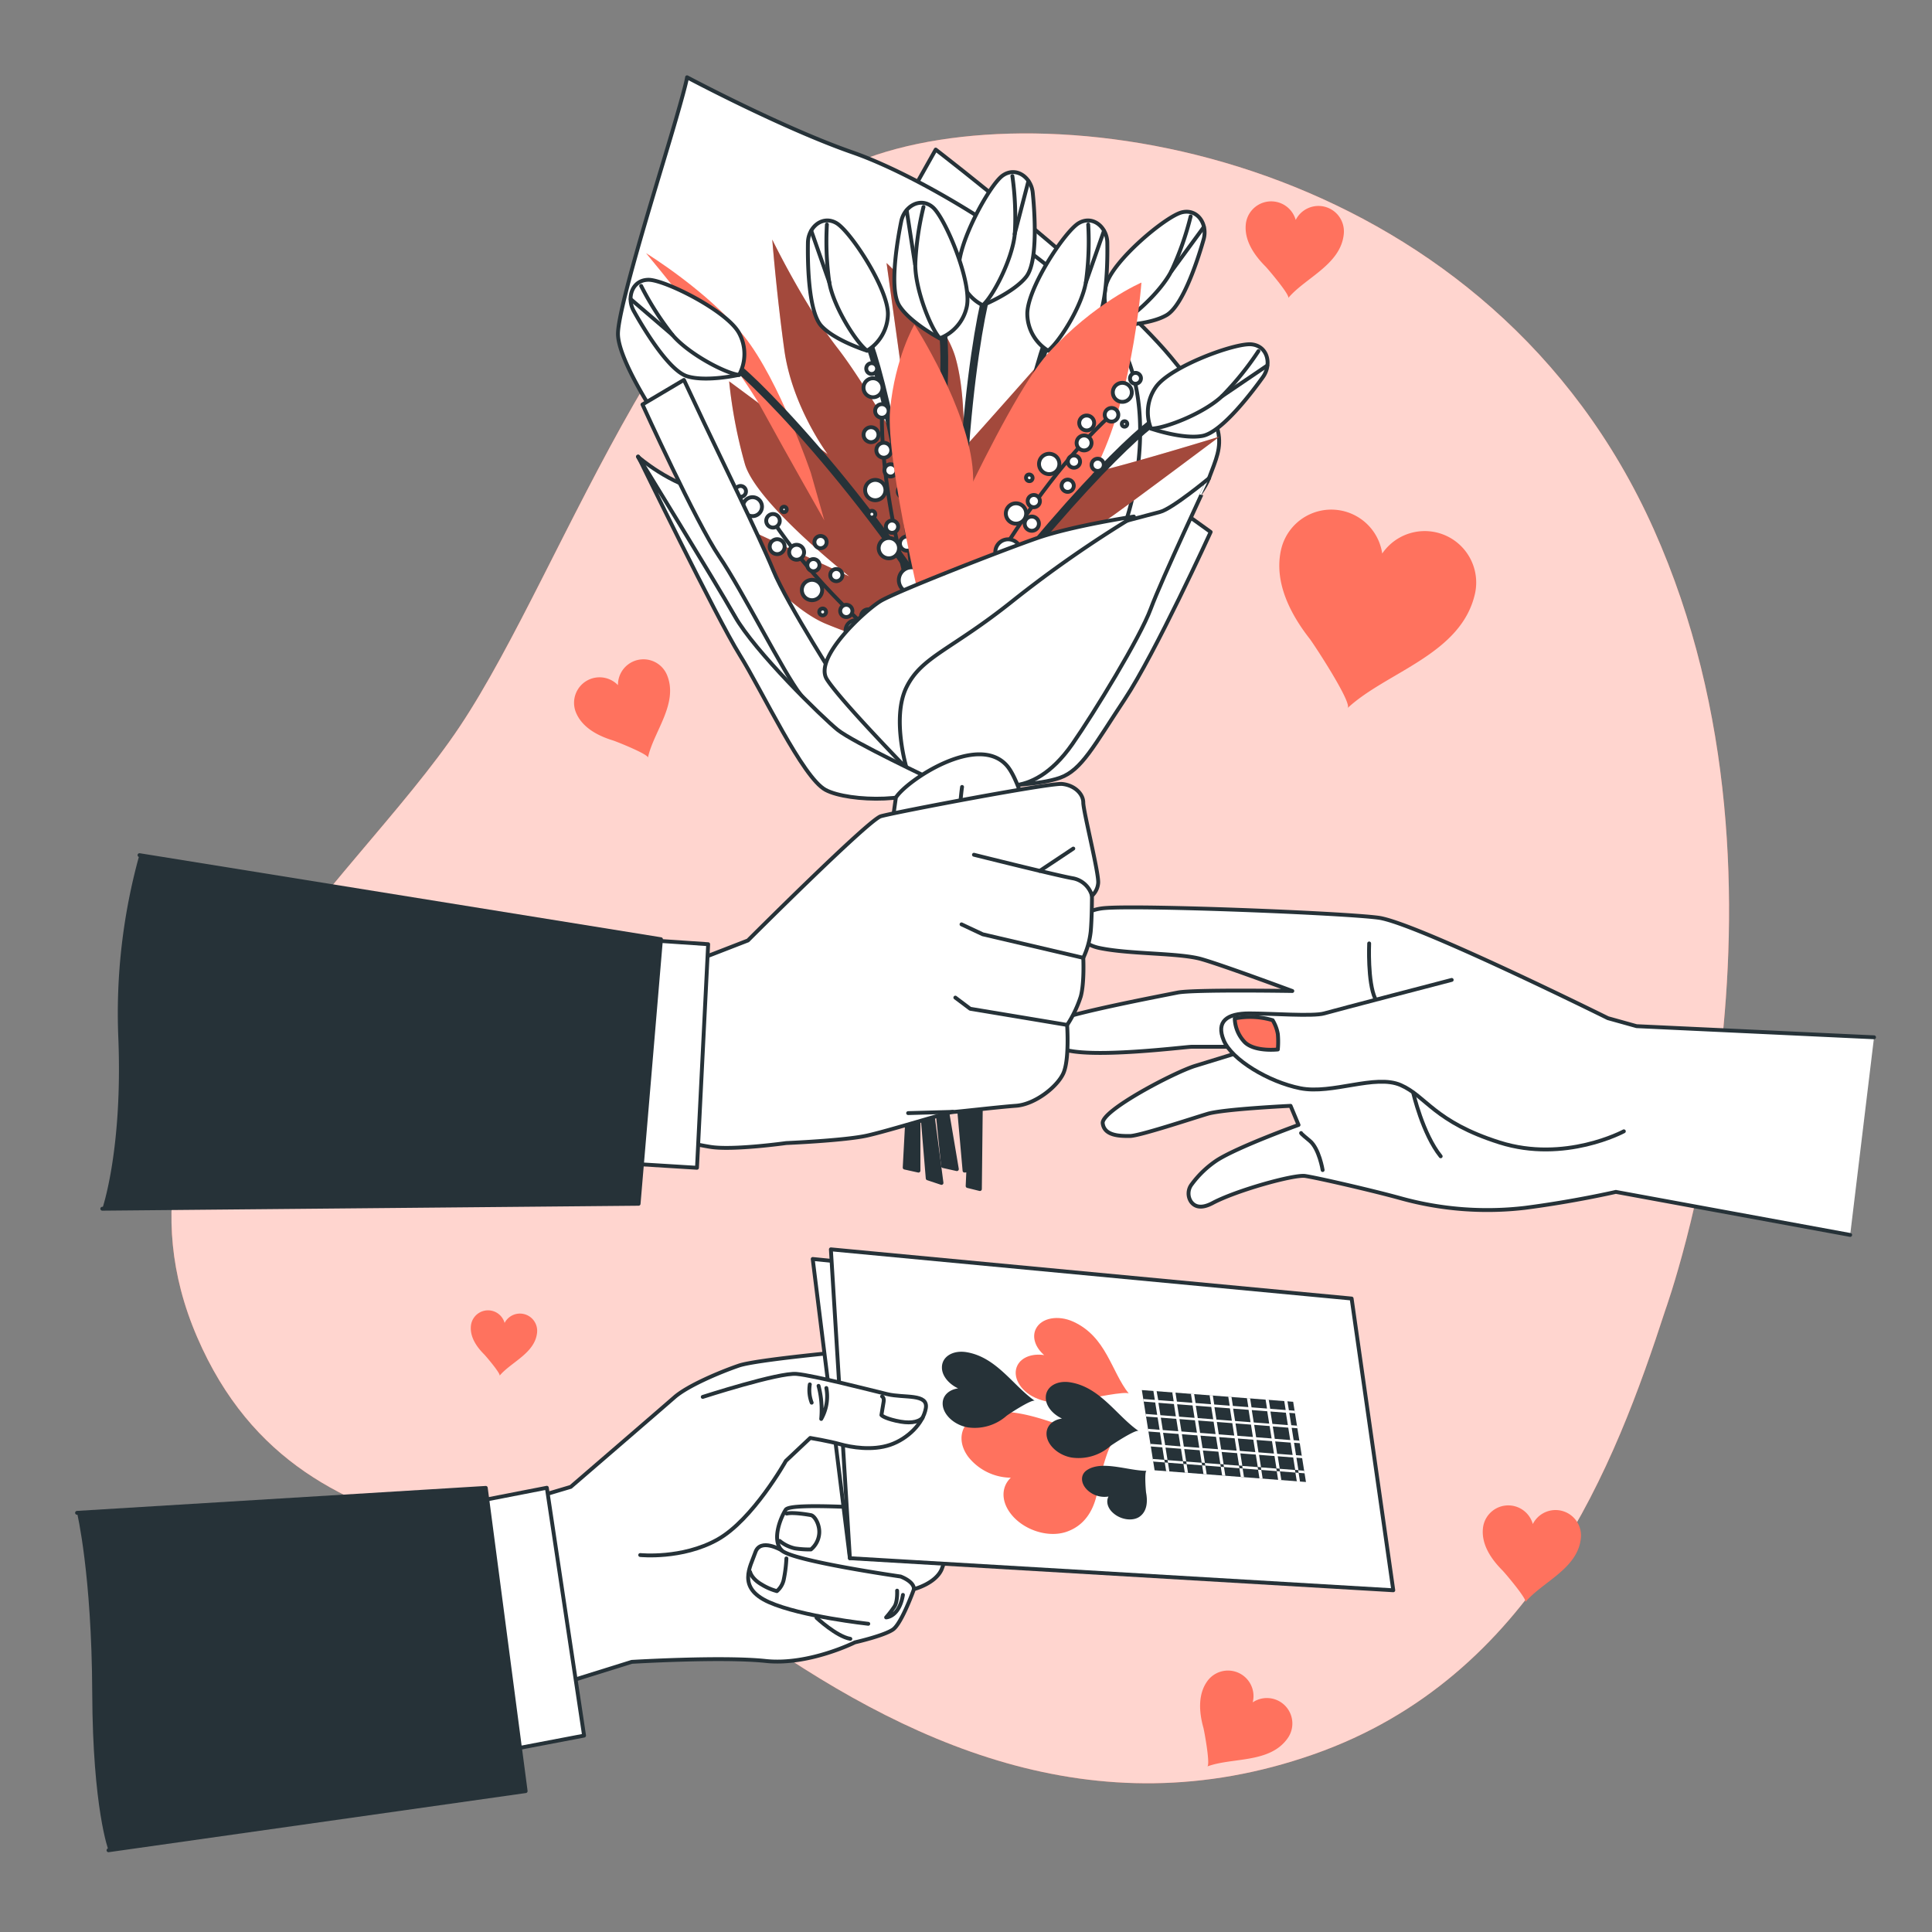 <svg xmlns="http://www.w3.org/2000/svg" viewBox="0 0 500 500"><rect x="0" y="0" width="500" height="500" fill="#808080" stroke="none"/><g id="freepik--background-simple--inject-2"><path d="M431,339s39-108-3-202S279,23,227,40,147,146,119,188,23,281,51,346s99,45,141,75,91,53,148,33S418,379,431,339Z" style="fill:#FF725E"></path><path d="M431,339s39-108-3-202S279,23,227,40,147,146,119,188,23,281,51,346s99,45,141,75,91,53,148,33S418,379,431,339Z" style="fill:#fff;opacity:0.7"></path></g><g id="freepik--Hearts--inject-2"><path d="M381.72,153.66a13.32,13.32,0,0,0-24-10.41,13.33,13.33,0,0,0-26.18-1c-1.9,8.38,2.4,16.67,7.43,23.09,1,1.29,11.11,16.68,9.78,17.91C358.85,173.86,378.15,169.41,381.72,153.66Z" style="fill:#FF725E"></path><path d="M172.63,174.71a6.6,6.6,0,0,0-12.7,2.61,6.6,6.6,0,0,0-10.88,7.05c1.61,3.94,5.71,6.07,9.57,7.25.78.23,9.25,3.6,9.06,4.47C169.1,189.4,175.66,182.11,172.63,174.71Z" style="fill:#FF725E"></path><path d="M333.2,449.92a6.59,6.59,0,0,0-9-9.35,6.6,6.6,0,0,0-11.77-5.46c-2.47,3.47-2.09,8.07-1,12,.22.78,1.88,9.74,1,10.05C318.89,454.76,328.56,456.42,333.2,449.92Z" style="fill:#FF725E"></path><path d="M347.77,60.55a6.59,6.59,0,0,0-12.44-3.63,6.6,6.6,0,0,0-12.92,1.14c-.41,4.23,2.21,8,5.08,10.88.57.57,6.48,7.51,5.9,8.19C337.79,71.88,347,68.5,347.77,60.55Z" style="fill:#FF725E"></path><path d="M409.13,398.05a6.59,6.59,0,0,0-12.44-3.63,6.59,6.59,0,0,0-12.91,1.14c-.42,4.23,2.2,8,5.07,10.88.57.57,6.48,7.5,5.91,8.19C399.15,409.38,408.35,406,409.13,398.05Z" style="fill:#FF725E"></path><path d="M139,344.83a4.46,4.46,0,0,0-8.41-2.45,4.45,4.45,0,0,0-8.72.77c-.28,2.86,1.49,5.43,3.42,7.35.39.38,4.39,5.07,4,5.53C132.27,352.48,138.49,350.2,139,344.83Z" style="fill:#FF725E"></path></g><g id="freepik--Hand--inject-2"><path d="M478.82,319.6l-60.64-11.14s-10.72,2.48-23.51,4.13a83.82,83.82,0,0,1-32.17-2.48c-7.43-2.06-21.86-5.36-24.75-5.77s-17.74,3.71-23.92,7c-3.1,1.65-4.73.86-5.6-.35a3.84,3.84,0,0,1,.17-4.47,25.87,25.87,0,0,1,6.66-6.32c5.7-3.56,21-9.07,21-9.07L334,286.19s-17.33.83-21.45,2.06S294.85,294,292.38,294s-6.6,0-7-3.3,18.56-13.2,23.92-14.85l16.09-4.95H308.46c-1.65,0-27.22,3.3-33.82.41s-5.36-4.95-1.65-7,27.64-6.6,31.76-7.43,29.7-.41,29.7-.41-17.74-6.6-23.51-8.25-18.56-1.23-26.4-2.88-7.84-9.49,1.24-10.32,61.46,1.24,70.94,2.48,59.4,26,59.4,26l7.42,2.07L485,268.45" style="fill:#fff;stroke:#263238;stroke-linecap:round;stroke-linejoin:round"></path><path d="M375.7,253.6s-30.11,7.84-33,8.67-13.61,0-19.39,0-8.66,2.06-6.6,7,11.55,10.72,19.8,12.37,19.39-3.71,26-.82,8.66,9.49,25.57,14.85,32.17-2.89,32.17-2.89" style="fill:#fff;stroke:#263238;stroke-linecap:round;stroke-linejoin:round"></path><path d="M319.55,263.57a9.27,9.27,0,0,0,2.68,6.24c2.67,2.46,8.47,1.79,8.47,1.79a21.81,21.81,0,0,0,0-4,10.29,10.29,0,0,0-1.34-3.57A20.59,20.59,0,0,0,319.55,263.57Z" style="fill:#FF725E;stroke:#263238;stroke-linecap:round;stroke-linejoin:round"></path><path d="M336.72,293.23s-.22,0,2.23,2,3.35,7.58,3.35,7.58" style="fill:none;stroke:#263238;stroke-linecap:round;stroke-linejoin:round"></path><path d="M354.34,244.16s-.44,10,1.56,14.28" style="fill:none;stroke:#263238;stroke-linecap:round;stroke-linejoin:round"></path><path d="M365.72,282.75s2.45,10.7,7.13,16.5" style="fill:none;stroke:#263238;stroke-linecap:round;stroke-linejoin:round"></path></g><g id="freepik--Card--inject-2"><path d="M220.47,349.63s-24.67,2.22-29.26,3.79-13.17,5.13-16.68,8.21-26.82,23.17-26.82,23.17l-15.06,4.49,5.2,48.8,25.64-8s23.54-1.42,34.66-.23,23.1-4.82,23.1-4.82,7.62-1.73,9.88-3.35,5.4-10.42,5.4-10.42,5.56-1.41,7.17-5.13A56.24,56.24,0,0,0,247.05,392a23.18,23.18,0,0,0-.65-6.1s2.2-21.28-.23-28.67S220.47,349.63,220.47,349.63Z" style="fill:#fff;stroke:#263238;stroke-linecap:round;stroke-linejoin:round"></path><path d="M247.05,392A30.85,30.85,0,0,0,236,390.49c-6,.33-31.31-1.88-32.66.23s-3.62,7.72-1.08,10.47S233.07,408,233.07,408s3.46,1.24,3.46,3.24" style="fill:none;stroke:#263238;stroke-linecap:round;stroke-linejoin:round"></path><path d="M202.24,401.19s-5.45-3.24-6.75.54-4.85,9.18,3.52,12.91,25.7,5.6,25.7,5.6" style="fill:none;stroke:#263238;stroke-linecap:round;stroke-linejoin:round"></path><path d="M211.32,418.68s5.18,4.86,8.75,5.45" style="fill:none;stroke:#263238;stroke-linecap:round;stroke-linejoin:round"></path><path d="M194.12,406.81s.35,1.75,3,3.26a14.8,14.8,0,0,0,3.94,1.71,5.39,5.39,0,0,0,1.75-2.88,34.77,34.77,0,0,0,.71-5.58" style="fill:none;stroke:#263238;stroke-linecap:round;stroke-linejoin:round"></path><path d="M201.79,398.8a9.44,9.44,0,0,0,3.9,1.91,23.88,23.88,0,0,0,4.18.28,5.9,5.9,0,0,0,2.09-3.67c.41-2.46-1.06-5-2.09-5.2s-4.73-.79-6.27-.41" style="fill:none;stroke:#263238;stroke-linecap:round;stroke-linejoin:round"></path><path d="M232.17,411.66s.17,2.78-.68,4.11a27.59,27.59,0,0,1-2.16,2.81s3.39-.07,4.35-5.82" style="fill:none;stroke:#263238;stroke-linecap:round;stroke-linejoin:round"></path><polygon points="238.55 328.65 210.33 325.82 219.95 403.26 238.55 328.65" style="fill:#fff;stroke:#263238;stroke-linecap:round;stroke-linejoin:round"></polygon><polygon points="215.03 323.33 219.95 403.26 360.58 411.56 349.8 336.06 215.03 323.33" style="fill:#fff;stroke:#263238;stroke-linecap:round;stroke-linejoin:round"></polygon><path d="M253.5,366.25c-4.81,1.65-6.11,6.49-2.9,10.8a14.24,14.24,0,0,0,11,5.38c-2.39,2.25-2.6,5.86-.13,9.17,3.21,4.32,9.71,6.48,14.53,4.83,5.61-1.93,7.64-7.06,8.25-11.92.13-1,2.7-11.61,4.12-11.34C277.46,371.16,264.05,362.63,253.5,366.25Z" style="fill:#FF725E"></path><path d="M277.77,342.05c-3.93-1.79-8.26-1-9.68,1.84-1.09,2.15-.14,4.85,2.14,6.81-3-.47-5.83.5-6.92,2.66-1.42,2.81.62,6.55,4.55,8.35,4.59,2.1,9.55,1.54,13.52.38.79-.23,10.17-2.17,10.77-1.41C287.55,354.91,286.39,346,277.77,342.05Z" style="fill:#FF725E"></path><path d="M277,357.75c-3.56-.59-6.4,1.19-6.35,4,0,2.14,1.78,4.24,4.19,5.37-2.38.33-4.05,1.87-4,4,.05,2.78,3,5.51,6.54,6.1a12.48,12.48,0,0,0,10-3c.49-.39,6.57-4.38,7.3-3.88C289.05,366.47,284.76,359,277,357.75Z" style="fill:#263238"></path><path d="M250.12,349.94c-3.56-.58-6.4,1.2-6.35,4,0,2.13,1.78,4.24,4.19,5.37-2.38.33-4.05,1.87-4,4,.05,2.78,3,5.51,6.54,6.1a12.47,12.47,0,0,0,10-3c.49-.4,6.57-4.38,7.3-3.88C262.22,358.66,257.93,351.23,250.12,349.94Z" style="fill:#263238"></path><path d="M281.28,380.48c-1.78,1.19-1.65,3.56.29,5.29a6.43,6.43,0,0,0,5.31,1.53c-.68,1.26-.26,3,1.22,4.28,1.94,1.73,4.95,2.16,6.73,1,2.07-1.39,2.21-4,1.78-6.28-.08-.47-.49-5.65.14-5.65C291.94,380.64,285.17,377.85,281.28,380.48Z" style="fill:#263238"></path><polygon points="334.67 362.78 337.98 383.54 298.81 380.51 295.51 359.75 334.67 362.78" style="fill:#263238"></polygon><polygon points="330.78 382.99 331.61 383.05 331.25 380.79 330.42 380.73 330.78 382.99" style="fill:#fff"></polygon><polygon points="316.29 381.86 317.12 381.93 316.76 379.67 315.93 379.6 316.29 381.86" style="fill:#fff"></polygon><polygon points="311.46 381.49 312.29 381.55 311.93 379.29 311.1 379.23 311.46 381.49" style="fill:#fff"></polygon><polygon points="306.63 381.11 307.46 381.18 307.1 378.92 306.27 378.86 306.63 381.11" style="fill:#fff"></polygon><polygon points="301.8 380.74 302.63 380.81 302.27 378.55 301.44 378.48 301.8 380.74" style="fill:#fff"></polygon><polygon points="325.95 382.61 326.78 382.68 326.42 380.42 325.59 380.35 325.95 382.61" style="fill:#fff"></polygon><polygon points="337.62 381.29 337.51 380.62 335.98 380.5 336.08 381.17 337.62 381.29" style="fill:#fff"></polygon><polygon points="335.61 383.36 336.44 383.43 336.08 381.17 335.25 381.1 335.61 383.36" style="fill:#fff"></polygon><polygon points="321.12 382.24 321.95 382.3 321.59 380.04 320.76 379.98 321.12 382.24" style="fill:#fff"></polygon><polygon points="311.82 378.63 311.93 379.29 315.93 379.6 315.82 378.94 311.82 378.63" style="fill:#fff"></polygon><polygon points="298.35 377.58 298.45 378.25 301.44 378.48 301.33 377.81 298.35 377.58" style="fill:#fff"></polygon><polygon points="321.49 379.38 321.59 380.04 325.59 380.35 325.48 379.68 321.49 379.38" style="fill:#fff"></polygon><polygon points="326.32 379.75 326.42 380.42 330.42 380.73 330.31 380.06 326.32 379.75" style="fill:#fff"></polygon><polygon points="316.65 379 316.76 379.67 320.76 379.98 320.65 379.31 316.65 379" style="fill:#fff"></polygon><polygon points="331.15 380.12 331.25 380.79 335.25 381.1 335.14 380.43 331.15 380.12" style="fill:#fff"></polygon><path d="M299.33,360l-.84-.06.38,2.35-3-.23.1.66,3,.24.51,3.2-3-.23.11.67,3,.23.51,3.2-3-.23.1.67,3,.23.5,3.2-3-.23.11.67,3,.23.51,3.2.83.07-.51-3.21,4,.31.51,3.21.83.06-.5-3.2,4,.31.51,3.2.84.07-.51-3.21,4,.31.51,3.21.84.06-.51-3.2,4,.31.51,3.2.84.06-.51-3.2,4,.31.51,3.2.84.07-.51-3.2,4,.31.51,3.2.84.06-.51-3.2,4,.31.51,3.2.84.07-.51-3.21,1.53.12-.11-.66-1.53-.12-.51-3.21,1.54.12-.11-.67-1.53-.11-.51-3.21,1.53.12-.11-.67-1.53-.12-.51-3.2,1.53.12-.1-.67-1.53-.12-.38-2.35-.83-.06.37,2.35-4-.31-.37-2.35-.83-.07.37,2.35-4-.31-.37-2.35-.83-.06.37,2.35-4-.31-.37-2.35-.83-.07.37,2.36-4-.31-.37-2.36-.83-.06.37,2.35-4-.31-.37-2.35-.83-.06.37,2.35-4-.31-.37-2.35-.83-.07.37,2.35-4-.31Zm1.09,6.89,4,.31.51,3.2-4-.3Zm23.83,5-4-.31-.5-3.2,4,.31Zm.33-3.14,4,.31.51,3.21-4-.31Zm-5.16,2.77-4-.31-.5-3.21,4,.31Zm-4.83-.38-4-.31-.51-3.2,4,.31Zm-4.83-.37-4-.31-.51-3.2,4,.31ZM301.55,374,301,370.8l4,.31.51,3.21Zm4.83.37-.51-3.2,4,.31.51,3.2Zm4.83.38-.51-3.21,4,.31.51,3.2Zm4.83.37-.51-3.2,4,.31.51,3.2Zm4.83.37-.51-3.2,4,.31.51,3.2Zm4.83.38-.51-3.21,4,.31.51,3.21Zm8.83.68-4-.31-.51-3.2,4,.31Zm-.62-3.87-4-.31-.51-3.2,4,.31Zm-1.12-7.07.51,3.2-4-.31-.51-3.2Zm-4.83-.38.51,3.2-4-.3-.51-3.21Zm-4.83-.37.51,3.2-4-.31-.51-3.2Zm-4.83-.38.51,3.21-4-.31-.51-3.21Zm-4.83-.37.51,3.2-4-.31-.51-3.2Zm-4.83-.38.51,3.21-4-.31-.51-3.21Zm-4.83-.37.5,3.2-4-.31-.51-3.2Z" style="fill:#fff"></path><polygon points="307 378.25 307.1 378.92 311.1 379.23 310.99 378.56 307 378.25" style="fill:#fff"></polygon><polygon points="302.16 377.88 302.27 378.55 306.27 378.86 306.16 378.19 302.16 377.88" style="fill:#fff"></polygon><path d="M181.87,361.52s19.71-6.38,24.29-5.95,19,4.15,23.44,5.23,10.69-.22,10,3.67-4.64,7.88-9.23,9.45-10.09.65-12.95-.16-7.73-1.62-7.73-1.62l-6.31,5.94s-8.52,15.23-17.7,20.36-20,4-20,4" style="fill:#fff;stroke:#263238;stroke-linecap:round;stroke-linejoin:round"></path><path d="M228.28,361.39s.58.31.41,1.34l-.58,3.49s.51.72,3.77,1.47,5.61.51,6.88-.75" style="fill:none;stroke:#263238;stroke-linecap:round;stroke-linejoin:round"></path><path d="M211.84,358.66a24.13,24.13,0,0,1,.79,5.41,26.34,26.34,0,0,1-.1,3.15,11.82,11.82,0,0,0,1.33-8" style="fill:none;stroke:#263238;stroke-linecap:round;stroke-linejoin:round"></path><path d="M209.58,358.28a9.06,9.06,0,0,0,.48,4.73" style="fill:none;stroke:#263238;stroke-linecap:round;stroke-linejoin:round"></path><polygon points="141.52 385.03 151.16 449.17 127.45 453.69 116.91 389.82 141.52 385.03" style="fill:#fff;stroke:#263238;stroke-linecap:round;stroke-linejoin:round"></polygon><path d="M28.08,478.85l108-15.31-10.32-78.48L19.94,391.52s3.8,15.79,3.93,46.61C24,468.13,28.08,478.85,28.08,478.85Z" style="fill:#263238"></path><polyline points="28.08 478.85 136.04 463.54 125.72 385.06 19.94 391.52" style="fill:none;stroke:#263238;stroke-linecap:round;stroke-linejoin:round"></polyline></g><g id="freepik--Flowers--inject-2"><path d="M165.09,118.19s8.35,7.35,17.89,9.14,19.67,3.57,19.67,3.57l44.7,70.34s-19.07,4.17-28.61-1.19-28.61-40.54-28.61-40.54Z" style="fill:#fff;stroke:#263238;stroke-linecap:round;stroke-linejoin:round"></path><path d="M235,51.43l7.16-12.72s44.9,34.57,60.8,53.65,13.51,21.85,9.93,31.39-30.2,31.39-30.2,31.39,4-8.74,0-29-9.14-39.73-27-54.44S235,51.43,235,51.43Z" style="fill:#fff;stroke:#263238;stroke-linecap:round;stroke-linejoin:round"></path><path d="M169.07,106.66s-9.14-13.91-9.14-20.26,9.14-35.77,13.51-50.47S177.81,20,177.81,20s24.64,13.12,42.92,19.48,52.45,27,66.36,44.9,6,47.69,3.18,53.25-35.76,29.4-42.92,33.78-20.66,13.11-20.66,13.11a77.87,77.87,0,0,1-15.9-12.32C204,165.08,169.07,106.66,169.07,106.66Z" style="fill:#fff;stroke:#263238;stroke-linecap:round;stroke-linejoin:round"></path><path d="M240.14,169.55a150,150,0,0,1-26.51-8.15c-13.26-5.61-28.85-28.5-28.85-28.5l35,16.26s-24-18.87-27-29.07a125.49,125.49,0,0,1-4.08-21.41l25.5,18.86s-9.18-12.23-11.22-27S199.86,62,199.86,62,208,78.79,216.69,90s20.39,33.14,20.39,33.14l-7.64-55.07s14.78,13.77,17.84,24.48,1.53,24,3.06,22.43,21-23.59,21-23.59-6.16,29.2-8.71,34.81S258,135.9,258,135.9s12.24-10.71,23.46-13.26S315.61,113,315.61,113s-20.4,15.3-27.53,20.4-36.72,22.44-36.72,22.44l30.89-15.43S262.07,168.53,240.14,169.55Z" style="fill:#FF725E"></path><path d="M240.14,169.55a150,150,0,0,1-26.51-8.15c-13.26-5.61-28.85-28.5-28.85-28.5l35,16.26s-24-18.87-27-29.07a125.49,125.49,0,0,1-4.08-21.41l25.5,18.86s-9.18-12.23-11.22-27S199.86,62,199.86,62,208,78.79,216.69,90s20.39,33.14,20.39,33.14l-7.64-55.07s14.78,13.77,17.84,24.48,1.53,24,3.06,22.43,21-23.59,21-23.59-6.16,29.2-8.71,34.81S258,135.9,258,135.9s12.24-10.71,23.46-13.26S315.61,113,315.61,113s-20.4,15.3-27.53,20.4-36.72,22.44-36.72,22.44l30.89-15.43S262.07,168.53,240.14,169.55Z" style="opacity:0.36"></path><path d="M290,81.18c-1-1-35.91,40-43.08,92.21" style="fill:none;stroke:#263238;stroke-linecap:round;stroke-linejoin:round;stroke-width:2px"></path><path d="M288.72,84.24a11.33,11.33,0,0,1-2.46-10.48c1.68-6.31,15.54-17.85,19.65-18.82s6.67,3.17,5.59,7-5.09,17-9.6,19.62S288.72,84.24,288.72,84.24Z" style="fill:#fff;stroke:#263238;stroke-linecap:round;stroke-linejoin:round"></path><path d="M308.14,56a76.6,76.6,0,0,1-5,14.18c-3,5.83-11.18,12.89-14.46,14.06" style="fill:none;stroke:#263238;stroke-linecap:round;stroke-linejoin:round"></path><line x1="303.18" y1="70.18" x2="311.55" y2="58.75" style="fill:none;stroke:#263238;stroke-linecap:round;stroke-linejoin:round"></line><path d="M250.09,175.92c-4.86-54.69,4.71-102.1,6-101.6" style="fill:none;stroke:#263238;stroke-linecap:round;stroke-linejoin:round;stroke-width:2px"></path><path d="M254.34,79a11.3,11.3,0,0,1-6.15-8.83c-.77-6.48,7.85-22.33,11.32-24.75s7.36.49,7.76,4.43,1.54,17.66-1.68,21.77S254.34,79,254.34,79Z" style="fill:#fff;stroke:#263238;stroke-linecap:round;stroke-linejoin:round"></path><path d="M262,45.57a75.69,75.69,0,0,1,.63,15C262,67.1,257,76.69,254.34,79" style="fill:none;stroke:#263238;stroke-linecap:round;stroke-linejoin:round"></path><line x1="262.59" y1="60.58" x2="266.15" y2="46.87" style="fill:none;stroke:#263238;stroke-linecap:round;stroke-linejoin:round"></line><path d="M271.58,87.47c-1.25-.61-14.72,45.85-14.41,100.75" style="fill:none;stroke:#263238;stroke-linecap:round;stroke-linejoin:round;stroke-width:2px"></path><path d="M271.26,90.76a11.28,11.28,0,0,1-5.39-9.3c-.24-6.53,9.68-21.61,13.33-23.73s7.3,1.1,7.37,5.06.07,17.72-3.48,21.56S271.26,90.76,271.26,90.76Z" style="fill:#fff;stroke:#263238;stroke-linecap:round;stroke-linejoin:round"></path><path d="M281.63,58.1a76.19,76.19,0,0,1-.61,15c-1.15,6.44-7,15.58-9.76,17.64" style="fill:none;stroke:#263238;stroke-linecap:round;stroke-linejoin:round"></path><line x1="281.02" y1="73.12" x2="285.7" y2="59.74" style="fill:none;stroke:#263238;stroke-linecap:round;stroke-linejoin:round"></line><path d="M209.85,122.38S201.78,98.56,192.56,87,167.2,65.52,167.2,65.52s23.06,27.66,30,40.34,16.14,28.82,16.14,28.82Z" style="fill:#FF725E"></path><path d="M243.49,84.27c1.34-.37,2.62,28.47-7.67,82.4" style="fill:none;stroke:#263238;stroke-linecap:round;stroke-linejoin:round;stroke-width:2px"></path><path d="M243.2,87.56a11.29,11.29,0,0,0,7-8.16c1.42-6.38-5.58-23-8.79-25.76s-7.38-.25-8.17,3.63-3.29,17.42-.5,21.84S243.2,87.56,243.2,87.56Z" style="fill:#fff;stroke:#263238;stroke-linecap:round;stroke-linejoin:round"></path><path d="M239,53.56a76.08,76.08,0,0,0-2.13,14.88c0,6.54,4,16.58,6.38,19.12" style="fill:none;stroke:#263238;stroke-linecap:round;stroke-linejoin:round"></path><line x1="236.82" y1="68.44" x2="234.65" y2="54.43" style="fill:none;stroke:#263238;stroke-linecap:round;stroke-linejoin:round"></line><path d="M252.38,174.25c-27.28-47.64-62.25-81.07-63-79.91" style="fill:none;stroke:#263238;stroke-linecap:round;stroke-linejoin:round;stroke-width:2px"></path><path d="M191.29,97a11.33,11.33,0,0,0,0-10.76c-3.08-5.77-19.21-13.83-23.44-13.83s-5.76,4.61-3.84,8.06,8.83,15.37,13.83,16.91S191.29,97,191.29,97Z" style="fill:#fff;stroke:#263238;stroke-linecap:round;stroke-linejoin:round"></path><path d="M165.93,74A76,76,0,0,0,174,86.65c4.22,5,13.83,10,17.29,10.38" style="fill:none;stroke:#263238;stroke-linecap:round;stroke-linejoin:round"></path><line x1="174" y1="86.65" x2="163.24" y2="77.43" style="fill:none;stroke:#263238;stroke-linecap:round;stroke-linejoin:round"></line><path d="M224.08,87.47c1.24-.61,14.72,45.85,14.41,100.75" style="fill:none;stroke:#263238;stroke-linecap:round;stroke-linejoin:round;stroke-width:2px"></path><path d="M224.39,90.76a11.28,11.28,0,0,0,5.4-9.3c.23-6.53-9.68-21.61-13.33-23.73s-7.3,1.1-7.37,5.06-.07,17.72,3.48,21.56S224.39,90.76,224.39,90.76Z" style="fill:#fff;stroke:#263238;stroke-linecap:round;stroke-linejoin:round"></path><path d="M214,58.1a76.56,76.56,0,0,0,.62,15c1.15,6.44,7,15.58,9.75,17.64" style="fill:none;stroke:#263238;stroke-linecap:round;stroke-linejoin:round"></path><line x1="214.64" y1="73.12" x2="209.96" y2="59.74" style="fill:none;stroke:#263238;stroke-linecap:round;stroke-linejoin:round"></line><path d="M242.14,174.55s-14.24-37.08-13.92-67.94" style="fill:none;stroke:#263238;stroke-linecap:round;stroke-linejoin:round"></path><path d="M225.7,110.59a1.93,1.93,0,1,1-2.19,1.64A1.93,1.93,0,0,1,225.7,110.59Z" style="fill:#fff;stroke:#263238;stroke-linecap:round;stroke-linejoin:round"></path><path d="M226.28,97.92A2.46,2.46,0,1,1,223.5,100,2.46,2.46,0,0,1,226.28,97.92Z" style="fill:#fff;stroke:#263238;stroke-linecap:round;stroke-linejoin:round"></path><path d="M228.5,104.62a1.75,1.75,0,1,1-2,1.49A1.75,1.75,0,0,1,228.5,104.62Z" style="fill:#fff;stroke:#263238;stroke-linecap:round;stroke-linejoin:round"></path><path d="M226.92,124.23a2.63,2.63,0,1,1-3,2.23A2.63,2.63,0,0,1,226.92,124.23Z" style="fill:#fff;stroke:#263238;stroke-linecap:round;stroke-linejoin:round"></path><path d="M229,114.61a1.93,1.93,0,1,1-2.18,1.64A1.93,1.93,0,0,1,229,114.61Z" style="fill:#fff;stroke:#263238;stroke-linecap:round;stroke-linejoin:round"></path><path d="M232.37,104.82a.72.72,0,0,1,.6.8.71.71,0,0,1-.8.59.69.69,0,0,1-.59-.79A.7.7,0,0,1,232.37,104.82Z" style="fill:#fff;stroke:#263238;stroke-linecap:round;stroke-linejoin:round"></path><path d="M231.08,134.75a1.58,1.58,0,1,1-1.79,1.33A1.56,1.56,0,0,1,231.08,134.75Z" style="fill:#fff;stroke:#263238;stroke-linecap:round;stroke-linejoin:round"></path><path d="M230.69,120.17a1.58,1.58,0,1,1-1.78,1.33A1.56,1.56,0,0,1,230.69,120.17Z" style="fill:#fff;stroke:#263238;stroke-linecap:round;stroke-linejoin:round"></path><path d="M225.79,94a1.4,1.4,0,1,1-1.59,1.18A1.4,1.4,0,0,1,225.79,94Z" style="fill:#fff;stroke:#263238;stroke-linecap:round;stroke-linejoin:round"></path><path d="M230.43,139.26a2.63,2.63,0,1,1-3,2.23A2.64,2.64,0,0,1,230.43,139.26Z" style="fill:#fff;stroke:#263238;stroke-linecap:round;stroke-linejoin:round"></path><path d="M236.42,146.85a3.33,3.33,0,1,1-3.77,2.82A3.33,3.33,0,0,1,236.42,146.85Z" style="fill:#fff;stroke:#263238;stroke-linecap:round;stroke-linejoin:round"></path><path d="M235,138.85a1.84,1.84,0,1,1-2.08,1.56A1.84,1.84,0,0,1,235,138.85Z" style="fill:#fff;stroke:#263238;stroke-linecap:round;stroke-linejoin:round"></path><path d="M234.16,125.63a1.58,1.58,0,1,1-1.79,1.33A1.58,1.58,0,0,1,234.16,125.63Z" style="fill:#fff;stroke:#263238;stroke-linecap:round;stroke-linejoin:round"></path><path d="M225.77,132.21a.88.88,0,1,1-1,.74A.88.88,0,0,1,225.77,132.21Z" style="fill:#fff;stroke:#263238;stroke-linecap:round;stroke-linejoin:round"></path><path d="M235.51,116.26a1.58,1.58,0,1,1-1.79,1.33A1.58,1.58,0,0,1,235.51,116.26Z" style="fill:#fff;stroke:#263238;stroke-linecap:round;stroke-linejoin:round"></path><path d="M235.77,159.5s23.57-55,35.52-68.1S295.4,73.13,295.4,73.13s-2.51,34.47-14.32,52.31S231,179.3,231,179.3Z" style="fill:#FF725E"></path><path d="M239.87,163.41s-10.77-44-9.51-57.4S236.64,84,236.64,84s14.18,22,15.15,38.2-5.8,55.42-5.8,55.42Z" style="fill:#FF725E"></path><path d="M300.1,108.46c-.64-1.23-22.63,17.48-55.09,61.75" style="fill:none;stroke:#263238;stroke-linecap:round;stroke-linejoin:round;stroke-width:2px"></path><path d="M297.88,110.92a11.32,11.32,0,0,1,1.21-10.69c3.71-5.38,20.65-11.58,24.85-11.11s5.21,5.23,2.91,8.45-10.51,14.28-15.65,15.24S297.88,110.92,297.88,110.92Z" style="fill:#fff;stroke:#263238;stroke-linecap:round;stroke-linejoin:round"></path><path d="M325.68,90.87a76.92,76.92,0,0,1-9.45,11.69c-4.76,4.48-14.87,8.37-18.35,8.36" style="fill:none;stroke:#263238;stroke-linecap:round;stroke-linejoin:round"></path><line x1="316.23" y1="102.56" x2="327.96" y2="94.6" style="fill:none;stroke:#263238;stroke-linecap:round;stroke-linejoin:round"></line><path d="M247.31,164s17.37-35.72,40.14-56.56" style="fill:none;stroke:#263238;stroke-linecap:round;stroke-linejoin:round"></path><path d="M282.82,108.36a1.93,1.93,0,1,1-2.69-.48A1.94,1.94,0,0,1,282.82,108.36Z" style="fill:#fff;stroke:#263238;stroke-linecap:round;stroke-linejoin:round"></path><path d="M292.47,100.13a2.46,2.46,0,1,1-3.42-.61A2.46,2.46,0,0,1,292.47,100.13Z" style="fill:#fff;stroke:#263238;stroke-linecap:round;stroke-linejoin:round"></path><path d="M289.1,106.33a1.76,1.76,0,1,1-2.44-.43A1.76,1.76,0,0,1,289.1,106.33Z" style="fill:#fff;stroke:#263238;stroke-linecap:round;stroke-linejoin:round"></path><path d="M273.69,118.57a2.63,2.63,0,1,1-3.66-.66A2.63,2.63,0,0,1,273.69,118.57Z" style="fill:#fff;stroke:#263238;stroke-linecap:round;stroke-linejoin:round"></path><path d="M282.14,113.53a1.93,1.93,0,1,1-2.68-.48A1.92,1.92,0,0,1,282.14,113.53Z" style="fill:#fff;stroke:#263238;stroke-linecap:round;stroke-linejoin:round"></path><path d="M291.59,109.3a.7.7,0,0,1-.17,1,.7.7,0,1,1,.17-1Z" style="fill:#fff;stroke:#263238;stroke-linecap:round;stroke-linejoin:round"></path><path d="M268.84,128.78a1.58,1.58,0,1,1-2.19-.39A1.57,1.57,0,0,1,268.84,128.78Z" style="fill:#fff;stroke:#263238;stroke-linecap:round;stroke-linejoin:round"></path><path d="M279.23,118.55a1.58,1.58,0,1,1-2.19-.39A1.56,1.56,0,0,1,279.23,118.55Z" style="fill:#fff;stroke:#263238;stroke-linecap:round;stroke-linejoin:round"></path><path d="M295,97.07a1.39,1.39,0,0,1-.35,2,1.4,1.4,0,1,1-1.6-2.3A1.39,1.39,0,0,1,295,97.07Z" style="fill:#fff;stroke:#263238;stroke-linecap:round;stroke-linejoin:round"></path><path d="M265.1,131.39a2.63,2.63,0,1,1-3.66-.66A2.63,2.63,0,0,1,265.1,131.39Z" style="fill:#fff;stroke:#263238;stroke-linecap:round;stroke-linejoin:round"></path><path d="M263.65,141a3.33,3.33,0,1,1-4.64-.83A3.34,3.34,0,0,1,263.65,141Z" style="fill:#fff;stroke:#263238;stroke-linecap:round;stroke-linejoin:round"></path><path d="M268.52,134.45A1.84,1.84,0,1,1,266,134,1.84,1.84,0,0,1,268.52,134.45Z" style="fill:#fff;stroke:#263238;stroke-linecap:round;stroke-linejoin:round"></path><path d="M277.61,124.81a1.58,1.58,0,1,1-2.19-.4A1.57,1.57,0,0,1,277.61,124.81Z" style="fill:#fff;stroke:#263238;stroke-linecap:round;stroke-linejoin:round"></path><path d="M267.07,123.18a.87.87,0,0,1-.22,1.22.88.88,0,0,1-1-1.44A.87.87,0,0,1,267.07,123.18Z" style="fill:#fff;stroke:#263238;stroke-linecap:round;stroke-linejoin:round"></path><path d="M285.38,119.39a1.58,1.58,0,1,1-2.2-.39A1.58,1.58,0,0,1,285.38,119.39Z" style="fill:#fff;stroke:#263238;stroke-linecap:round;stroke-linejoin:round"></path><path d="M249.84,183.42s-32.61-22.68-49.68-48.4" style="fill:none;stroke:#263238;stroke-linecap:round;stroke-linejoin:round"></path><path d="M200.31,139.73A1.93,1.93,0,0,1,202,143.2a1.93,1.93,0,1,1-1.69-3.47Z" style="fill:#fff;stroke:#263238;stroke-linecap:round;stroke-linejoin:round"></path><path d="M193.68,128.92a2.45,2.45,0,1,1-1.13,3.28A2.44,2.44,0,0,1,193.68,128.92Z" style="fill:#fff;stroke:#263238;stroke-linecap:round;stroke-linejoin:round"></path><path d="M199.28,133.21a1.75,1.75,0,1,1,1.54,3.15,1.75,1.75,0,0,1-1.54-3.15Z" style="fill:#fff;stroke:#263238;stroke-linecap:round;stroke-linejoin:round"></path><path d="M209,150.33a2.63,2.63,0,1,1-1.22,3.51A2.62,2.62,0,0,1,209,150.33Z" style="fill:#fff;stroke:#263238;stroke-linecap:round;stroke-linejoin:round"></path><path d="M205.32,141.19a1.93,1.93,0,1,1-.89,2.58A1.92,1.92,0,0,1,205.32,141.19Z" style="fill:#fff;stroke:#263238;stroke-linecap:round;stroke-linejoin:round"></path><path d="M202.6,131.21a.69.69,0,0,1,.93.32.7.7,0,1,1-.93-.32Z" style="fill:#fff;stroke:#263238;stroke-linecap:round;stroke-linejoin:round"></path><path d="M218.33,156.69a1.58,1.58,0,1,1-.73,2.11A1.58,1.58,0,0,1,218.33,156.69Z" style="fill:#fff;stroke:#263238;stroke-linecap:round;stroke-linejoin:round"></path><path d="M209.83,144.85a1.57,1.57,0,1,1-.73,2.1A1.57,1.57,0,0,1,209.83,144.85Z" style="fill:#fff;stroke:#263238;stroke-linecap:round;stroke-linejoin:round"></path><path d="M191.05,125.91a1.4,1.4,0,1,1-.65,1.88A1.4,1.4,0,0,1,191.05,125.91Z" style="fill:#fff;stroke:#263238;stroke-linecap:round;stroke-linejoin:round"></path><path d="M220.32,160.79a2.63,2.63,0,1,1-1.21,3.52A2.64,2.64,0,0,1,220.32,160.79Z" style="fill:#fff;stroke:#263238;stroke-linecap:round;stroke-linejoin:round"></path><path d="M229.55,163.71a3.33,3.33,0,1,1-1.54,4.45A3.32,3.32,0,0,1,229.55,163.71Z" style="fill:#fff;stroke:#263238;stroke-linecap:round;stroke-linejoin:round"></path><path d="M223.88,157.89a1.84,1.84,0,0,1,1.62,3.31,1.84,1.84,0,1,1-1.62-3.31Z" style="fill:#fff;stroke:#263238;stroke-linecap:round;stroke-linejoin:round"></path><path d="M215.76,147.42a1.57,1.57,0,1,1-.73,2.11A1.57,1.57,0,0,1,215.76,147.42Z" style="fill:#fff;stroke:#263238;stroke-linecap:round;stroke-linejoin:round"></path><path d="M212.52,157.58a.86.86,0,0,1,1.17.4.88.88,0,1,1-1.17-.4Z" style="fill:#fff;stroke:#263238;stroke-linecap:round;stroke-linejoin:round"></path><path d="M211.61,138.9a1.58,1.58,0,1,1,1.38,2.84,1.58,1.58,0,0,1-1.38-2.84Z" style="fill:#fff;stroke:#263238;stroke-linecap:round;stroke-linejoin:round"></path><path d="M218,178.59s-14.31-22.25-17.89-31-14.7-31.39-17.88-38.15S177,98.32,177,98.32l-10.73,6.36s13.9,30.59,19.87,39.34,16.69,30.2,21.06,35.76,9.93,13.11,16.29,16.69,15.89,2.39,17.48,2S218,178.59,218,178.59Z" style="fill:#fff;stroke:#263238;stroke-linecap:round;stroke-linejoin:round"></path><path d="M307.75,133.68l5.57,4S299,169.05,291.06,181s-11.12,18.28-16.69,20.27-15.49,2-15.49,2,17.88-17.49,25-27.82S307.75,133.68,307.75,133.68Z" style="fill:#fff;stroke:#263238;stroke-linecap:round;stroke-linejoin:round"></path><path d="M288.28,135.67s8.75-2.38,11.92-3.18,12.72-8.74,12.72-8.74S300.6,150,297.82,157.53s-14.7,27-20.27,35-11.12,10.33-15.1,10.73-8.34.39-12.32.39-6.35.4-8.34,0-7.15-4.76-7.15-4.76-8.75-11.13-7.16-19.08,13.51-16.69,24.64-22.65,27.82-17.48,29.41-18.28S288.28,135.67,288.28,135.67Z" style="fill:#fff;stroke:#263238;stroke-linecap:round;stroke-linejoin:round"></path><path d="M234.64,198.86S217.55,181.37,214,175.81s9.94-17.88,13.91-20.27,31.39-13.11,40.53-16.29,25-5.57,25-5.57a302.68,302.68,0,0,0-31.39,21.86c-15.9,12.72-23.45,14.31-27.42,22.25S234.64,198.86,234.64,198.86Z" style="fill:#fff;stroke:#263238;stroke-linecap:round;stroke-linejoin:round"></path><path d="M241.79,202s-21.06-9.93-25-13.11-21.45-20.27-26.62-29.41-25-41.32-25-41.32,20.27,41.72,26.23,51.26,16.29,31.79,22.25,35S239,208,241.79,202Z" style="fill:#fff;stroke:#263238;stroke-linecap:round;stroke-linejoin:round"></path><polygon points="235.72 272.37 234.13 302.17 237.7 302.96 237.7 271.57 235.72 272.37" style="fill:#263238;stroke:#263238;stroke-linecap:round;stroke-linejoin:round"></polygon><polygon points="241.28 274.35 244.06 301.77 247.64 302.57 242.07 269.58 241.28 272.76 241.28 274.35" style="fill:#263238;stroke:#263238;stroke-linecap:round;stroke-linejoin:round"></polygon><polygon points="249.62 302.96 246.84 271.57 249.23 271.17 252.8 302.57 249.62 302.96" style="fill:#263238;stroke:#263238;stroke-linecap:round;stroke-linejoin:round"></polygon><polygon points="252.01 270.78 250.42 306.94 253.6 307.73 254 271.17 252.01 270.78" style="fill:#263238;stroke:#263238;stroke-linecap:round;stroke-linejoin:round"></polygon><polygon points="237.7 276.34 240.09 304.95 243.66 306.14 239.29 272.76 237.7 276.34" style="fill:#263238;stroke:#263238;stroke-linecap:round;stroke-linejoin:round"></polygon><path d="M231.85,206.41s-7.26,52-8.06,60.39-1.19,16.69-1.19,16.69l8-5.56a56.2,56.2,0,0,1,11.13,3.18c6,2.38,11.12,3.57,17.08,2s10.34-2.78,10.34-2.78l.39-13.51,5.17-8.34s-6.64-52-14.19-60.4S234.64,202,231.85,206.41Z" style="fill:#fff;stroke:#263238;stroke-linecap:round;stroke-linejoin:round"></path><path d="M269.49,266.8s-9.93,4-17.48,4a116.8,116.8,0,0,0-19.47,2c-1.2.4-.8-5.16,6-13.91s9.65-50.06,10.44-55.23" style="fill:#fff;stroke:#263238;stroke-linecap:round;stroke-linejoin:round"></path><line x1="232.54" y1="272.76" x2="223.4" y2="275.94" style="fill:#fff;stroke:#263238;stroke-linecap:round;stroke-linejoin:round"></line><path d="M177.81,249.5l15.75-6.11s31.18-31.18,34.39-32.14,43.72-8.68,46.93-8.36,5.47,2.57,5.47,4.82,4.17,18.65,3.85,20.9a5,5,0,0,1-1.6,3.21s0,5.79-.33,9.32a21.55,21.55,0,0,1-1.92,6.75s.32,6.43-.65,10a30.57,30.57,0,0,1-3.53,7.39s.64,9-1,12.54-7.39,8-12.21,8.35-15.43,1.61-16.4,1.61-16.39,4.82-22.17,6.11-20.9,1.93-20.9,1.93-13.82,1.93-19.6,1a69.34,69.34,0,0,1-9.65-2.25Z" style="fill:#fff;stroke:#263238;stroke-linecap:round;stroke-linejoin:round"></path><path d="M252.06,221.21s21.86,5.47,25.71,6.11a6.32,6.32,0,0,1,4.83,4.5" style="fill:none;stroke:#263238;stroke-linecap:round;stroke-linejoin:round"></path><line x1="269.09" y1="225.39" x2="277.77" y2="219.61" style="fill:none;stroke:#263238;stroke-linecap:round;stroke-linejoin:round"></line><polyline points="248.84 239.22 254.31 241.79 280.35 247.89" style="fill:none;stroke:#263238;stroke-linecap:round;stroke-linejoin:round"></polyline><polyline points="247.24 258.18 251.09 261.07 276.17 265.25" style="fill:none;stroke:#263238;stroke-linecap:round;stroke-linejoin:round"></polyline><line x1="246.59" y1="287.75" x2="235.02" y2="288.07" style="fill:none;stroke:#263238;stroke-linecap:round;stroke-linejoin:round"></line><polygon points="183.27 244.36 180.38 302.22 159.49 300.93 164.31 243.07 183.27 244.36" style="fill:#fff;stroke:#263238;stroke-linecap:round;stroke-linejoin:round"></polygon><path d="M26.47,312.82l138.8-1.28,5.79-68.47-135-21.76a153.18,153.18,0,0,0-5.45,47C31.81,297.47,26.47,312.82,26.47,312.82Z" style="fill:#263238"></path><polyline points="26.47 312.82 165.27 311.54 171.06 243.07 36.1 221.31" style="fill:none;stroke:#263238;stroke-linecap:round;stroke-linejoin:round"></polyline></g></svg>